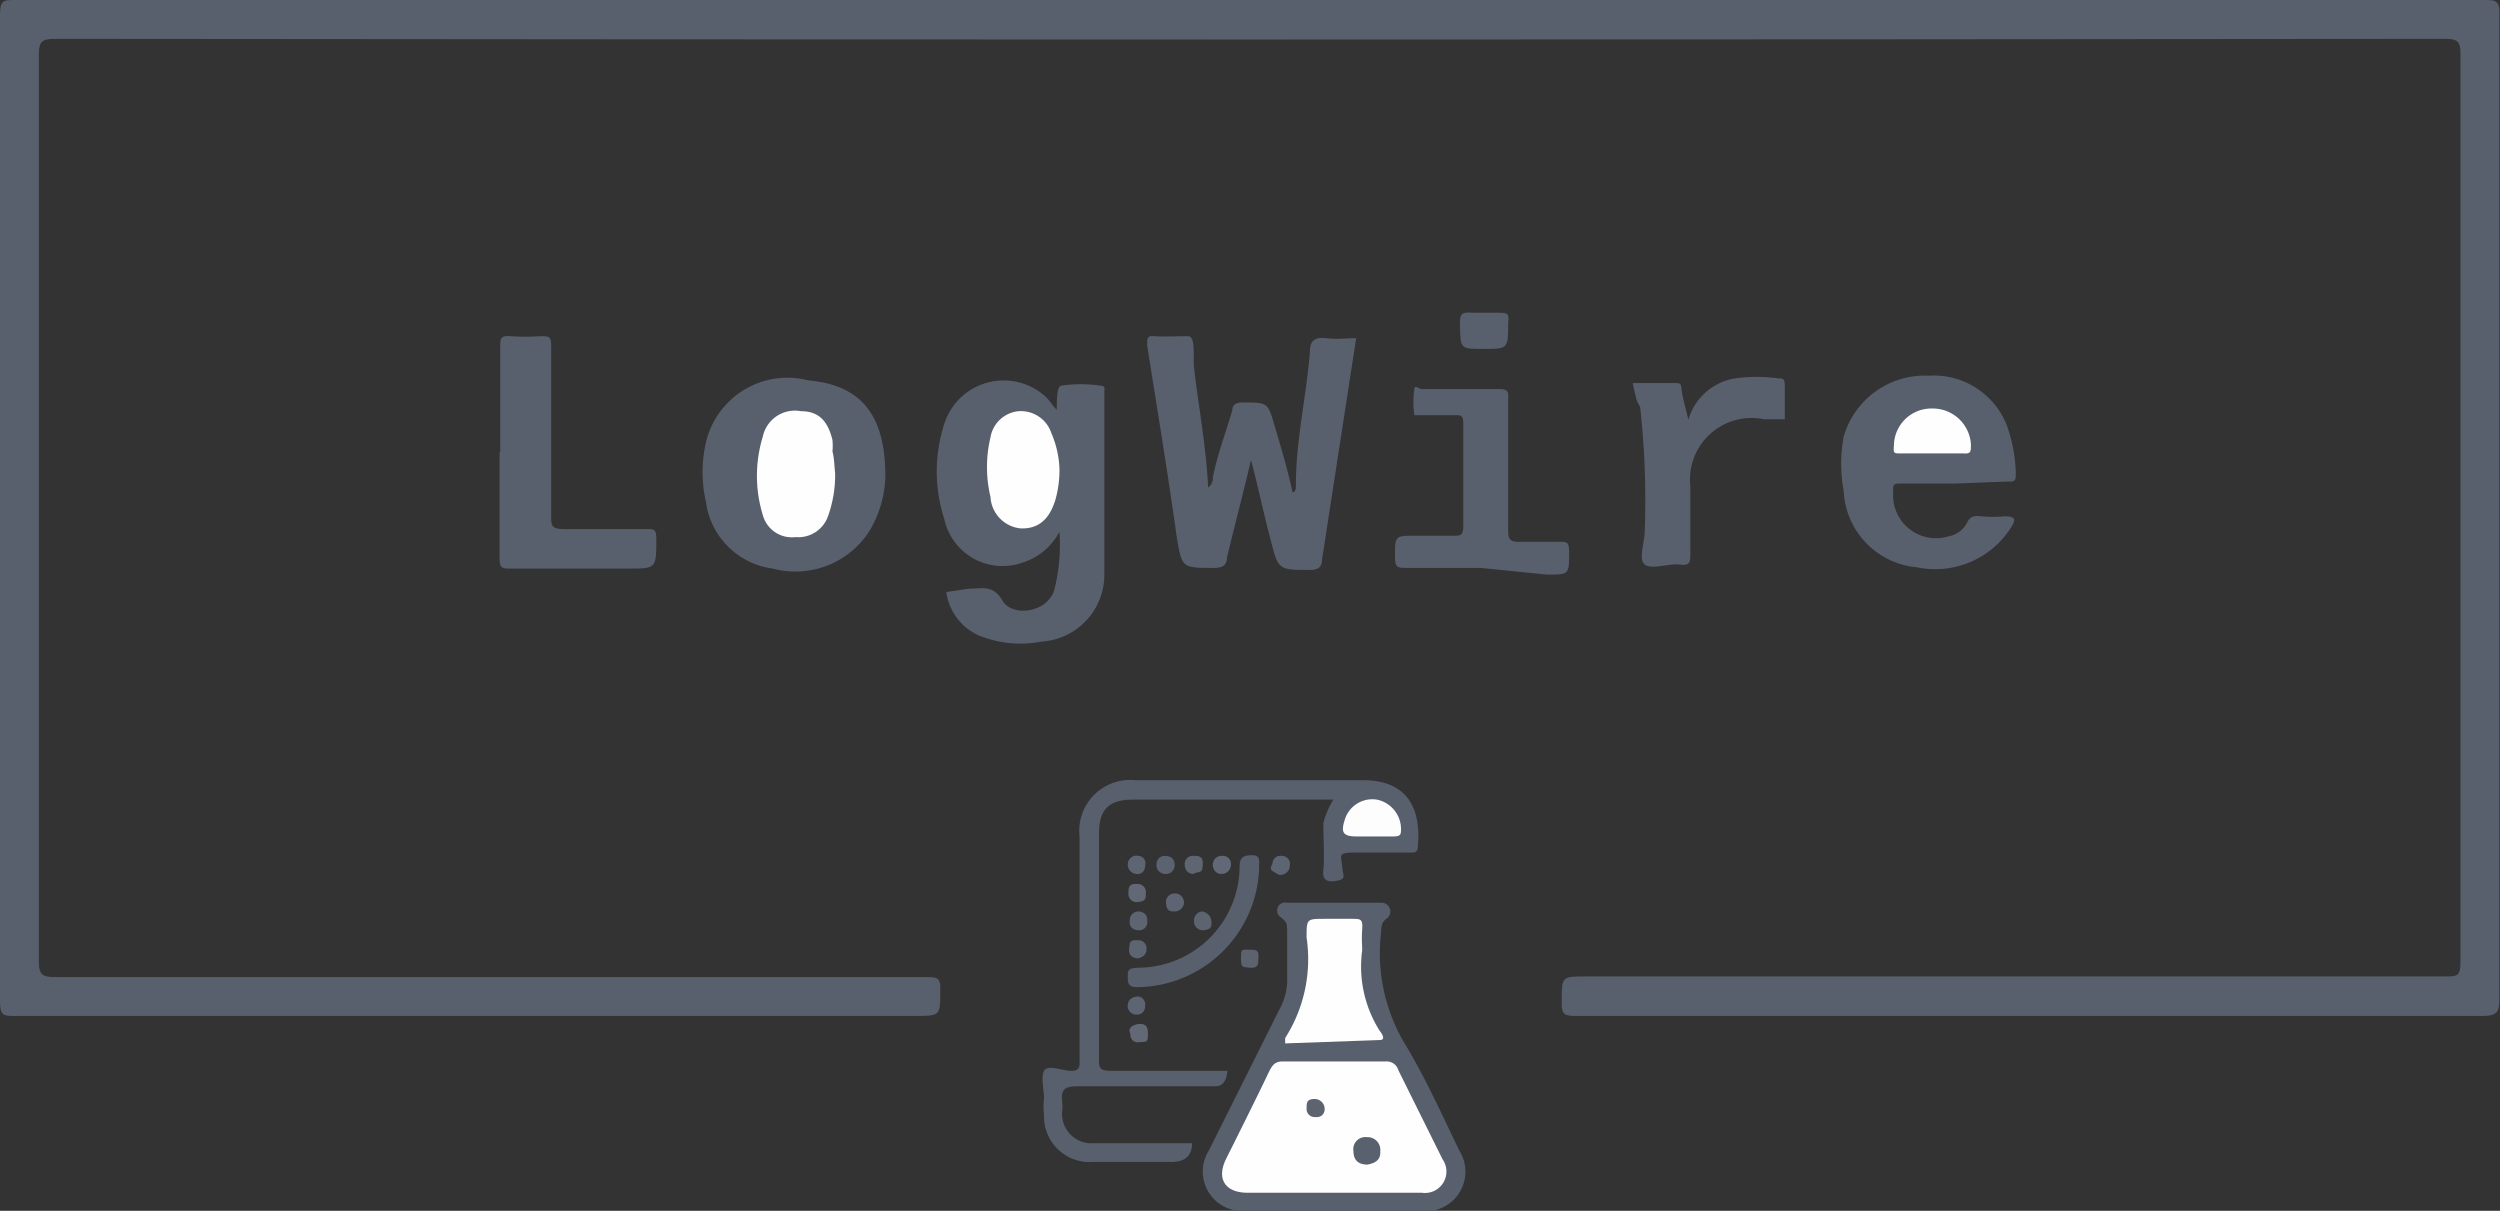 <svg xmlns="http://www.w3.org/2000/svg" viewBox="0 0 37.33 18.08"><rect x="0" y="0" width="37.33" height="18.08" fill="#333333" stroke="none"/><defs><style>.cls-1{fill:#59606d;}.cls-2{fill:#fefefe;}.cls-3{fill:#5f6672;}.cls-4{fill:#5e6572;}.cls-5{fill:#5c6370;}.cls-6{fill:#626875;}.cls-7{fill:#5e6471;}.cls-8{fill:#5d6470;}.cls-9{fill:#5c636f;}.cls-10{fill:#fdfdfd;}.cls-11{fill:#5a616e;}</style></defs><title>Asset 14</title><g id="Layer_2" data-name="Layer 2"><g id="Layer_1-2" data-name="Layer 1"><path class="cls-1" d="M18.66,0H37.08c.19,0,.25,0,.24.24q0,7.35,0,14.69c0,.2-.06.24-.25.24H23.56c-.19,0-.25,0-.24-.23,0-.36,0-.36.37-.36H36.52c.17,0,.22,0,.22-.22V.8c0-.18-.05-.22-.22-.22Q18.67.6.82.58C.63.58.58.62.58.81q0,6.78,0,13.55c0,.19.05.23.24.23h13c.17,0,.23,0,.22.21,0,.37,0,.37-.38.37H.23c-.18,0-.23,0-.23-.23Q0,7.57,0,.23C0,0,.05,0,.23,0Z"/><path class="cls-1" d="M14.13,8.84l.34-.05c.2,0,.36-.06.5.18s.65.19.77-.15a2.75,2.75,0,0,0,.08-.88.94.94,0,0,1-.55.46.89.89,0,0,1-1.17-.65,2.3,2.3,0,0,1,0-1.42.93.93,0,0,1,1.52-.4c.06.06.1.13.16.19h0c0-.13,0-.34.06-.36a2,2,0,0,1,.6,0c.07,0,.05.06.05.1,0,.91,0,1.82,0,2.72a1,1,0,0,1-.94,1,1.64,1.64,0,0,1-.93-.09A.83.83,0,0,1,14.13,8.84Z"/><path class="cls-1" d="M18.68,6.87c-.12.51-.25,1-.36,1.46,0,.12-.08.15-.19.15-.49,0-.48,0-.56-.47-.14-1-.29-1.9-.44-2.85,0-.12,0-.15.11-.14s.38,0,.5,0,.07.31.09.48c.07.59.18,1.17.21,1.78a.17.17,0,0,0,.07-.15c.07-.35.2-.69.29-1,0-.09.06-.12.16-.12.37,0,.37,0,.47.34s.2.67.27,1c.05,0,.05-.06.05-.1,0-.68.16-1.35.21-2,0-.16.07-.22.24-.2s.3,0,.45,0l-.51,3.31c0,.11-.06.15-.18.15-.48,0-.47,0-.59-.46S18.79,7.28,18.68,6.87Z"/><path class="cls-1" d="M13.22,7.11A1.68,1.68,0,0,1,13,7.9a1.31,1.31,0,0,1-1.46.59,1.16,1.16,0,0,1-1-1,2,2,0,0,1,0-.88,1.25,1.25,0,0,1,1.53-.93C12.87,5.75,13.22,6.21,13.22,7.11Z"/><path class="cls-1" d="M29.2,7.22c-.27,0-.54,0-.81,0-.1,0-.13,0-.12.12a.64.64,0,0,0,.82.67.39.39,0,0,0,.28-.2c.05-.11.12-.11.22-.1a2,2,0,0,0,.35,0c.17,0,.16.06.08.18a1.34,1.34,0,0,1-1.4.58,1.2,1.2,0,0,1-1.09-1.14,2.21,2.21,0,0,1,0-.81,1.26,1.26,0,0,1,1.27-.91,1.17,1.17,0,0,1,1.21.88,2.26,2.26,0,0,1,.09.57c0,.1,0,.14-.12.13Z"/><path class="cls-1" d="M7.47,6.75c0-.52,0-1,0-1.57,0-.13,0-.17.16-.16a3.08,3.08,0,0,0,.43,0c.15,0,.17,0,.17.17,0,.84,0,1.68,0,2.51,0,.15,0,.2.2.2H9.65c.12,0,.15,0,.15.15,0,.44,0,.44-.43.44H7.63c-.13,0-.17,0-.17-.16,0-.52,0-1.05,0-1.57Z"/><path class="cls-1" d="M22.11,8.48H21c-.13,0-.17,0-.17-.17,0-.31,0-.31.3-.31h.57c.1,0,.15,0,.15-.14,0-.51,0-1,0-1.52,0-.11,0-.15-.15-.14h-.31c-.09,0-.23,0-.27,0a1.27,1.27,0,0,1,0-.39c0-.07.07,0,.11,0H22.4c.14,0,.12.07.12.16,0,.64,0,1.27,0,1.91,0,.16,0,.22.2.21h.56c.12,0,.15,0,.15.16,0,.33,0,.33-.33.33Z"/><path class="cls-1" d="M24.38,5.72H25c.09,0,.1,0,.11.1s.06.27.1.45a.87.87,0,0,1,.7-.62,2.29,2.29,0,0,1,.64,0c.07,0,.1,0,.1.11s0,.32,0,.5l-.31,0a.92.92,0,0,0-1.1,1v1c0,.13,0,.19-.16.17s-.42.08-.52,0,0-.33,0-.51a12.67,12.67,0,0,0-.07-1.85C24.43,6,24.41,5.85,24.38,5.72Z"/><path class="cls-1" d="M22.15,5.21c-.35,0-.34,0-.35-.35,0-.15,0-.21.19-.19h.38c.13,0,.17,0,.15.15v0C22.52,5.21,22.52,5.21,22.15,5.21Z"/><path class="cls-2" d="M15.82,7a1.65,1.65,0,0,1-.06.46c-.09.3-.26.44-.52.43a.5.5,0,0,1-.45-.47,1.92,1.92,0,0,1,0-.89.47.47,0,0,1,.42-.39.48.48,0,0,1,.49.33A1.48,1.48,0,0,1,15.82,7Z"/><path class="cls-2" d="M12.47,7.06a1.81,1.81,0,0,1-.1.63.47.47,0,0,1-.49.33.45.45,0,0,1-.49-.33,2,2,0,0,1,0-1.17.49.49,0,0,1,.57-.38c.26,0,.4.14.47.43a.86.86,0,0,1,0,.17C12.46,6.85,12.46,7,12.47,7.06Z"/><path class="cls-2" d="M28.86,6.77h-.49c-.09,0-.1,0-.09-.12a.56.56,0,0,1,.58-.55.57.57,0,0,1,.57.54c0,.1,0,.14-.11.13Z"/><path class="cls-1" d="M19.91,11.94h-3c-.35,0-.5.15-.5.5,0,1.12,0,2.24,0,3.36,0,.15,0,.19.2.19h1.55c.06,0,.18,0,.17,0s0,.23-.18.23H16.08c-.19,0-.24.06-.22.23a.65.65,0,0,1,0,.14.44.44,0,0,0,.48.48H17.8c0,.2-.12.29-.34.28-.38,0-.76,0-1.14,0a.68.68,0,0,1-.73-.71.88.88,0,0,1,0-.23c0-.14-.05-.32,0-.42s.27,0,.41,0,.12-.09.12-.18c0-1.11,0-2.21,0-3.32a.76.76,0,0,1,.83-.84c1.13,0,2.27,0,3.4,0,.72,0,.87.49.82,1,0,.09-.07.08-.13.08-.27,0-.54,0-.81,0s-.2.05-.19.2.07.19-.07.22-.23,0-.21-.16,0-.47,0-.7A1.29,1.29,0,0,1,19.91,11.94Z"/><path class="cls-1" d="M19.89,18.08H18.61a.59.59,0,0,1-.56-.9l1.05-2.1a.91.91,0,0,0,.12-.49c0-.2,0-.4,0-.61s0-.2-.09-.28a.12.12,0,0,1,.09-.22h1.41a.13.13,0,0,1,.07.24c-.08.06-.07.13-.08.22a2.64,2.64,0,0,0,.39,1.7c.29.49.52,1,.78,1.54a.59.59,0,0,1-.58.9C20.77,18.09,20.33,18.08,19.89,18.08Z"/><path class="cls-1" d="M18.8,13A1.84,1.84,0,0,1,17,14.74c-.09,0-.16,0-.16-.13s0-.15.15-.16a1.52,1.52,0,0,0,1.52-1.51c0-.14.06-.17.19-.17s.1.1.1.18S18.8,13,18.8,13Z"/><path class="cls-3" d="M17.82,13.05c-.07,0-.13-.05-.13-.14a.12.12,0,0,1,.13-.13c.08,0,.15,0,.14.14S17.9,13,17.82,13.05Z"/><path class="cls-4" d="M19.09,13.06C19,13,18.94,13,19,12.9a.12.12,0,0,1,.14-.12.12.12,0,0,1,.12.14A.14.14,0,0,1,19.09,13.06Z"/><path class="cls-4" d="M17,13.61c.07,0,.14.05.13.14a.12.12,0,0,1-.13.14c-.09,0-.14-.06-.13-.14A.13.13,0,0,1,17,13.61Z"/><path class="cls-4" d="M17,14.31c-.09,0-.15-.05-.14-.14s0-.14.13-.13a.12.12,0,0,1,.13.13C17.12,14.26,17.06,14.29,17,14.31Z"/><path class="cls-4" d="M17,14.88a.12.12,0,0,1,.1.13c0,.09-.05.14-.12.14a.13.13,0,0,1-.14-.15C16.85,14.93,16.9,14.88,17,14.88Z"/><path class="cls-4" d="M17,12.78a.11.11,0,0,1,.1.14c0,.08-.05.14-.13.13a.14.14,0,0,1-.13-.15A.13.13,0,0,1,17,12.78Z"/><path class="cls-5" d="M17.39,12.78c.1,0,.15.05.15.14a.13.13,0,0,1-.14.13c-.06,0-.14-.05-.13-.14A.12.12,0,0,1,17.39,12.78Z"/><path class="cls-6" d="M17.11,13.33c0,.09,0,.13-.13.14a.12.12,0,0,1-.13-.13c0-.08,0-.15.13-.14A.12.12,0,0,1,17.11,13.33Z"/><path class="cls-7" d="M17.55,13.61c-.08,0-.13,0-.14-.13a.13.13,0,0,1,.13-.14c.08,0,.13.05.14.13A.14.14,0,0,1,17.55,13.61Z"/><path class="cls-8" d="M18.09,13.78c0,.05,0,.1-.12.11a.13.13,0,0,1-.14-.14.13.13,0,0,1,.13-.14C18,13.62,18.09,13.66,18.09,13.78Z"/><path class="cls-6" d="M18.24,13.05c-.07,0-.13-.05-.13-.14a.13.13,0,0,1,.14-.13.12.12,0,0,1,.13.14A.14.14,0,0,1,18.24,13.05Z"/><path class="cls-6" d="M17,15.29c.07,0,.14,0,.14.13s0,.14-.12.14a.11.11,0,0,1-.14-.12C16.84,15.36,16.89,15.31,17,15.29Z"/><path class="cls-9" d="M18.79,14.31c0,.08,0,.15-.12.14s-.14,0-.14-.14,0-.13.14-.13S18.79,14.23,18.79,14.31Z"/><path class="cls-10" d="M20.47,12.49h-.21c-.21,0-.24-.06-.18-.25a.43.43,0,0,1,.48-.3.45.45,0,0,1,.36.43c0,.09,0,.12-.12.12Z"/><path class="cls-2" d="M19.93,17.81h-1.3c-.34,0-.47-.21-.32-.51s.44-.88.65-1.32c.05-.09.09-.13.19-.13h1.54a.18.18,0,0,1,.19.13l.66,1.33a.32.32,0,0,1-.31.5Z"/><path class="cls-2" d="M19.19,15.58s0-.06,0-.08A2.19,2.19,0,0,0,19.51,14c0-.28,0-.28.27-.28h.4c.14,0,.17,0,.16.16s0,.21,0,.31a1.8,1.8,0,0,0,.26,1.2s.12.14,0,.14Z"/><path class="cls-11" d="M20.42,17.39c-.15,0-.21-.08-.21-.2a.18.18,0,0,1,.2-.21.19.19,0,0,1,.2.21C20.62,17.33,20.52,17.37,20.42,17.39Z"/><path class="cls-8" d="M19.78,16.56c0,.07-.05.13-.14.12a.12.12,0,0,1-.13-.13c0-.08,0-.14.12-.14A.15.15,0,0,1,19.78,16.56Z"/></g></g></svg>